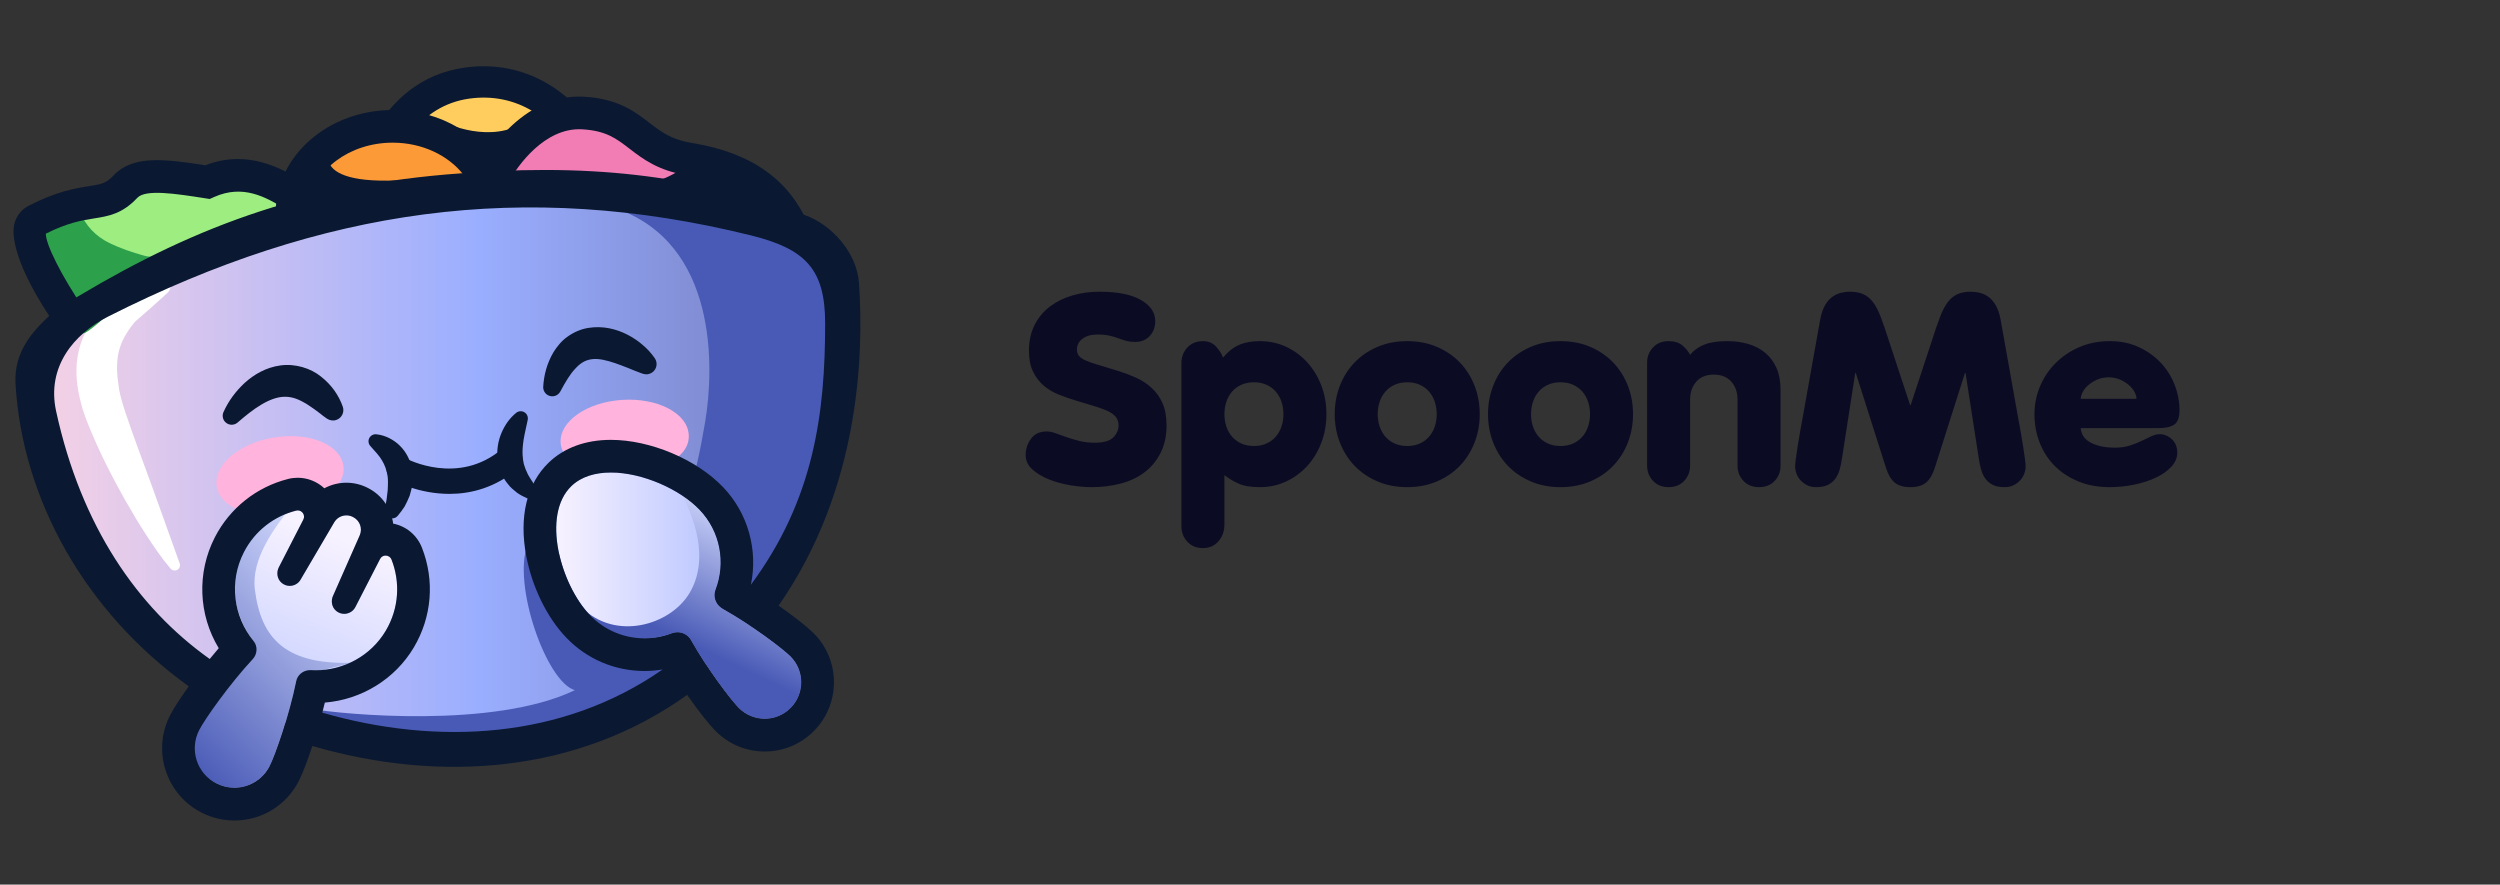 <svg width="195" height="69" viewBox="0 0 195 69" fill="none" xmlns="http://www.w3.org/2000/svg">
<rect x="0" y="0" width="195" height="69" fill="#333333" stroke="none"/>
<path fill-rule="evenodd" clip-rule="evenodd" d="M80.42 34.219C80.699 33.841 81.104 33.652 81.634 33.652C81.85 33.652 82.082 33.699 82.334 33.791C82.584 33.884 82.864 33.984 83.172 34.091C83.481 34.198 83.817 34.298 84.183 34.391C84.549 34.484 84.954 34.53 85.398 34.53C86.086 34.53 86.566 34.392 86.839 34.115C87.111 33.839 87.247 33.525 87.247 33.174C87.247 32.904 87.168 32.678 87.011 32.496C86.853 32.314 86.627 32.159 86.334 32.031C86.04 31.903 85.692 31.778 85.291 31.657C84.889 31.535 84.437 31.4 83.936 31.251C83.491 31.117 83.046 30.962 82.602 30.786C82.158 30.611 81.763 30.378 81.419 30.088C81.076 29.798 80.796 29.434 80.581 28.996C80.366 28.557 80.258 28.014 80.258 27.366C80.258 26.584 80.409 25.903 80.71 25.323C81.011 24.742 81.416 24.263 81.925 23.886C82.433 23.508 83.018 23.225 83.677 23.036C84.337 22.847 85.032 22.752 85.763 22.752C87.168 22.752 88.244 22.966 88.989 23.395C89.735 23.823 90.108 24.373 90.108 25.044C90.108 25.515 89.964 25.904 89.678 26.21C89.39 26.518 89.018 26.671 88.559 26.671C88.287 26.671 88.046 26.643 87.839 26.585C87.631 26.529 87.423 26.461 87.215 26.382C87.007 26.304 86.778 26.236 86.527 26.178C86.276 26.122 85.964 26.093 85.591 26.093C85.118 26.093 84.735 26.201 84.441 26.417C84.147 26.633 84 26.917 84 27.267C84 27.47 84.057 27.639 84.172 27.773C84.287 27.909 84.473 28.03 84.731 28.138C84.989 28.246 85.326 28.361 85.742 28.482C86.158 28.604 86.667 28.759 87.269 28.948C87.742 29.096 88.201 29.272 88.645 29.475C89.09 29.677 89.487 29.94 89.839 30.264C90.19 30.588 90.47 30.983 90.677 31.449C90.885 31.914 90.99 32.491 90.99 33.18C90.99 34.004 90.835 34.718 90.527 35.326C90.218 35.934 89.803 36.437 89.28 36.835C88.756 37.233 88.14 37.527 87.43 37.715C86.721 37.904 85.957 37.999 85.14 37.999C84.624 37.999 84.068 37.949 83.473 37.849C82.878 37.749 82.323 37.596 81.806 37.389C81.291 37.182 80.861 36.922 80.516 36.607C80.172 36.293 80 35.922 80 35.493C80 35.022 80.14 34.598 80.42 34.219ZM98.795 34.59C99.082 34.458 99.323 34.279 99.516 34.053C99.709 33.828 99.856 33.564 99.957 33.263C100.057 32.962 100.107 32.642 100.107 32.303C100.107 31.965 100.057 31.645 99.957 31.343C99.856 31.042 99.709 30.779 99.516 30.553C99.323 30.327 99.082 30.149 98.795 30.017C98.508 29.885 98.179 29.819 97.806 29.819C97.433 29.819 97.103 29.885 96.817 30.017C96.53 30.149 96.29 30.327 96.096 30.553C95.903 30.779 95.756 31.042 95.655 31.343C95.555 31.645 95.505 31.965 95.505 32.303C95.505 32.642 95.555 32.962 95.655 33.263C95.756 33.564 95.903 33.828 96.096 34.053C96.29 34.279 96.53 34.458 96.817 34.59C97.103 34.721 97.433 34.787 97.806 34.787C98.179 34.787 98.508 34.721 98.795 34.59ZM92.15 28.328C92.15 27.847 92.304 27.439 92.613 27.106C92.921 26.773 93.325 26.607 93.827 26.607C94.243 26.607 94.58 26.744 94.838 27.018C95.097 27.292 95.283 27.584 95.397 27.892C95.77 27.435 96.183 27.107 96.634 26.907C97.085 26.707 97.634 26.607 98.279 26.607C99.01 26.607 99.691 26.755 100.322 27.051C100.953 27.348 101.501 27.752 101.967 28.264C102.433 28.775 102.798 29.378 103.064 30.071C103.329 30.764 103.462 31.508 103.462 32.303C103.462 33.098 103.329 33.842 103.064 34.535C102.798 35.229 102.433 35.831 101.967 36.343C101.501 36.855 100.953 37.259 100.322 37.554C99.691 37.851 99.01 37.999 98.279 37.999C97.562 37.999 96.996 37.903 96.58 37.71C96.164 37.517 95.806 37.3 95.505 37.057V40.907C95.505 41.423 95.351 41.86 95.042 42.218C94.734 42.574 94.329 42.752 93.827 42.752C93.325 42.752 92.921 42.586 92.613 42.254C92.304 41.921 92.15 41.514 92.15 41.032V28.328ZM108.053 30.553C108.247 30.327 108.487 30.148 108.774 30.017C109.06 29.885 109.39 29.819 109.763 29.819C110.136 29.819 110.466 29.885 110.752 30.017C111.039 30.148 111.279 30.327 111.473 30.553C111.666 30.779 111.813 31.042 111.914 31.343C112.014 31.645 112.064 31.964 112.064 32.303C112.064 32.642 112.014 32.962 111.914 33.263C111.813 33.564 111.666 33.827 111.473 34.053C111.279 34.279 111.039 34.458 110.752 34.589C110.466 34.721 110.136 34.787 109.763 34.787C109.39 34.787 109.06 34.721 108.774 34.589C108.487 34.458 108.247 34.279 108.053 34.053C107.86 33.827 107.713 33.564 107.613 33.263C107.512 32.962 107.462 32.642 107.462 32.303C107.462 31.964 107.512 31.645 107.613 31.343C107.713 31.042 107.86 30.779 108.053 30.553ZM113.86 28.263C113.365 27.752 112.77 27.348 112.075 27.051C111.379 26.755 110.609 26.607 109.763 26.607C108.917 26.607 108.146 26.755 107.451 27.051C106.756 27.348 106.161 27.752 105.667 28.263C105.172 28.775 104.788 29.378 104.516 30.071C104.243 30.764 104.107 31.508 104.107 32.303C104.107 33.098 104.243 33.842 104.516 34.535C104.788 35.228 105.172 35.831 105.667 36.343C106.161 36.854 106.756 37.258 107.451 37.554C108.146 37.851 108.917 37.999 109.763 37.999C110.609 37.999 111.379 37.851 112.075 37.554C112.77 37.258 113.365 36.854 113.86 36.343C114.354 35.831 114.738 35.228 115.01 34.535C115.283 33.842 115.419 33.098 115.419 32.303C115.419 31.508 115.283 30.764 115.01 30.071C114.738 29.378 114.354 28.775 113.86 28.263ZM120.732 30.017C120.445 30.148 120.204 30.327 120.011 30.553C119.818 30.779 119.67 31.042 119.57 31.343C119.47 31.645 119.42 31.964 119.42 32.303C119.42 32.642 119.47 32.962 119.57 33.263C119.67 33.564 119.818 33.827 120.011 34.053C120.204 34.279 120.445 34.458 120.732 34.589C121.018 34.721 121.348 34.787 121.721 34.787C122.093 34.787 122.423 34.721 122.71 34.589C122.996 34.458 123.237 34.279 123.431 34.053C123.624 33.827 123.771 33.564 123.871 33.263C123.971 32.962 124.022 32.642 124.022 32.303C124.022 31.964 123.971 31.645 123.871 31.343C123.771 31.042 123.624 30.779 123.431 30.553C123.237 30.327 122.996 30.148 122.71 30.017C122.423 29.885 122.093 29.819 121.721 29.819C121.348 29.819 121.018 29.885 120.732 30.017ZM124.033 27.051C124.728 27.348 125.323 27.752 125.817 28.263C126.312 28.775 126.696 29.378 126.968 30.071C127.24 30.764 127.376 31.508 127.376 32.303C127.376 33.098 127.24 33.842 126.968 34.535C126.696 35.228 126.312 35.831 125.817 36.343C125.323 36.854 124.728 37.258 124.033 37.554C123.337 37.851 122.566 37.999 121.721 37.999C120.875 37.999 120.104 37.851 119.409 37.554C118.713 37.258 118.119 36.854 117.624 36.343C117.13 35.831 116.746 35.228 116.474 34.535C116.201 33.842 116.065 33.098 116.065 32.303C116.065 31.508 116.201 30.764 116.474 30.071C116.746 29.378 117.13 28.775 117.624 28.263C118.119 27.752 118.713 27.348 119.409 27.051C120.104 26.755 120.875 26.607 121.721 26.607C122.566 26.607 123.337 26.755 124.033 27.051ZM128.935 27.099C128.627 27.427 128.473 27.829 128.473 28.303V36.302C128.473 36.777 128.627 37.179 128.935 37.507C129.244 37.835 129.648 37.999 130.15 37.999C130.652 37.999 131.057 37.836 131.365 37.51C131.674 37.184 131.828 36.785 131.828 36.314V31.175C131.828 30.607 131.989 30.138 132.312 29.771C132.634 29.404 133.089 29.22 133.677 29.22C134.265 29.22 134.72 29.404 135.043 29.771C135.365 30.138 135.527 30.607 135.527 31.175V36.314C135.527 36.785 135.681 37.184 135.989 37.51C136.297 37.836 136.702 37.999 137.204 37.999C137.706 37.999 138.111 37.838 138.42 37.516C138.728 37.194 138.882 36.8 138.882 36.334V30.391C138.882 29.733 138.774 29.163 138.559 28.684C138.344 28.204 138.046 27.81 137.667 27.502C137.287 27.193 136.846 26.967 136.344 26.823C135.842 26.68 135.297 26.607 134.71 26.607C133.979 26.607 133.383 26.699 132.924 26.884C132.465 27.068 132.1 27.333 131.828 27.678C131.713 27.435 131.52 27.196 131.247 26.96C130.975 26.724 130.609 26.607 130.15 26.607C129.648 26.607 129.244 26.771 128.935 27.099ZM141.978 24.9C142.063 24.451 142.189 24.086 142.354 23.805C142.519 23.524 142.709 23.307 142.924 23.152C143.139 22.998 143.365 22.893 143.601 22.837C143.838 22.78 144.064 22.752 144.279 22.752C144.709 22.752 145.067 22.819 145.354 22.953C145.641 23.086 145.892 23.297 146.107 23.584C146.322 23.872 146.519 24.251 146.698 24.722C146.877 25.192 147.074 25.764 147.289 26.438L148.988 31.597H149.031L150.73 26.438C150.945 25.764 151.142 25.192 151.322 24.722C151.501 24.251 151.698 23.872 151.913 23.584C152.128 23.297 152.378 23.086 152.666 22.953C152.953 22.819 153.311 22.752 153.741 22.752C153.956 22.752 154.182 22.78 154.418 22.837C154.655 22.893 154.881 22.998 155.096 23.152C155.311 23.307 155.501 23.524 155.666 23.805C155.83 24.086 155.956 24.451 156.042 24.9L157.419 32.608C157.49 33.001 157.561 33.394 157.633 33.787C157.705 34.18 157.766 34.548 157.816 34.892C157.866 35.236 157.909 35.538 157.945 35.798C157.981 36.058 157.999 36.251 157.999 36.378C157.999 36.56 157.963 36.75 157.891 36.946C157.819 37.143 157.712 37.318 157.569 37.472C157.425 37.627 157.253 37.753 157.053 37.852C156.852 37.95 156.623 37.999 156.365 37.999C155.977 37.999 155.662 37.936 155.418 37.809C155.175 37.683 154.981 37.515 154.838 37.304C154.694 37.093 154.587 36.855 154.515 36.588C154.443 36.321 154.386 36.041 154.343 35.746L153.311 29.091H153.268L150.924 36.461C150.752 37.009 150.522 37.402 150.235 37.641C149.949 37.88 149.54 37.999 149.009 37.999C148.479 37.999 148.07 37.88 147.784 37.641C147.497 37.402 147.268 37.009 147.096 36.461L144.752 29.091H144.709L143.676 35.746C143.634 36.041 143.576 36.321 143.504 36.588C143.433 36.855 143.325 37.093 143.182 37.304C143.038 37.515 142.845 37.683 142.601 37.809C142.357 37.936 142.042 37.999 141.655 37.999C141.397 37.999 141.168 37.95 140.967 37.852C140.766 37.753 140.594 37.627 140.451 37.472C140.307 37.318 140.2 37.143 140.128 36.946C140.056 36.75 140.02 36.56 140.02 36.378C140.02 36.251 140.038 36.058 140.074 35.798C140.11 35.538 140.153 35.236 140.203 34.892C140.253 34.548 140.314 34.18 140.386 33.787C140.457 33.394 140.529 33.001 140.601 32.608L141.978 24.9ZM166.495 30.58C166.595 30.775 166.645 30.95 166.645 31.104H162.301C162.301 30.95 162.351 30.775 162.452 30.58C162.552 30.384 162.699 30.204 162.892 30.038C163.086 29.872 163.315 29.729 163.581 29.611C163.846 29.493 164.143 29.433 164.473 29.433C164.802 29.433 165.1 29.493 165.365 29.611C165.631 29.729 165.86 29.872 166.053 30.038C166.247 30.204 166.394 30.384 166.495 30.58ZM162.42 33.875C162.341 33.695 162.301 33.535 162.301 33.395H168.366C168.91 33.395 169.319 33.303 169.591 33.12C169.864 32.936 170 32.566 170 32.009C170 31.316 169.871 30.643 169.612 29.991C169.354 29.338 168.989 28.764 168.516 28.268C168.043 27.773 167.473 27.371 166.806 27.065C166.14 26.76 165.391 26.607 164.559 26.607C163.699 26.607 162.91 26.762 162.194 27.071C161.476 27.381 160.857 27.798 160.333 28.324C159.81 28.849 159.405 29.455 159.118 30.142C158.831 30.828 158.688 31.549 158.688 32.303C158.688 33.098 158.824 33.842 159.097 34.535C159.369 35.228 159.76 35.831 160.269 36.343C160.778 36.854 161.394 37.258 162.118 37.554C162.842 37.851 163.656 37.999 164.559 37.999C165.19 37.999 165.821 37.935 166.451 37.806C167.082 37.678 167.648 37.495 168.15 37.26C168.652 37.025 169.057 36.739 169.365 36.403C169.673 36.068 169.828 35.701 169.828 35.301C169.828 34.873 169.688 34.526 169.408 34.262C169.129 33.998 168.802 33.866 168.43 33.866C168.243 33.866 168.035 33.919 167.806 34.027C167.577 34.134 167.323 34.255 167.043 34.391C166.763 34.526 166.455 34.648 166.118 34.754C165.781 34.861 165.405 34.915 164.989 34.915C164.458 34.915 164.018 34.863 163.666 34.758C163.315 34.654 163.039 34.525 162.838 34.374C162.638 34.223 162.498 34.056 162.42 33.875Z" fill="#0B0C23"/>
<path d="M12.29 20.995C10.051 22.098 6.486 24.439 4.904 25.744C3.518 26.887 2.016 27.658 2.267 29.438C2.391 30.316 3.59 33.671 3.849 34.714C8.713 54.331 21.71 57.135 31.423 58.196C37.505 58.861 44.394 58.139 49.805 55.283C63.99 46.85 66.641 30.462 66.1 22.578C65.968 20.652 63.17 19.005 61.352 18.357C53.306 15.49 46.523 14.136 39.722 14.136C27.683 14.136 20.285 17.058 12.29 20.995Z" fill="url(#paint0_linear_154_37073)"/>
<path d="M55.002 32.903C54.235 37.44 53.506 40.02 51.078 43.946C51.807 44.95 52.531 45.959 53.246 46.974C54.193 48.317 55.123 49.672 56.045 51.033C67.565 40.956 66.239 26.883 65.77 20.046C65.638 18.12 62.679 18.366 60.824 17.829C57.917 16.988 56.47 14.593 53.439 14.136C54.438 15.576 47.554 14.55 48.007 16.246C56.003 18.981 55.709 28.713 55.002 32.903Z" fill="#495AB6"/>
<path d="M23.099 39.828C21.4 40.257 19.888 41.388 19.025 43.07C17.835 45.386 18.212 48.094 19.768 49.984C20.113 50.404 20.083 51.014 19.713 51.412C17.894 53.372 15.986 56.069 15.534 56.949C14.755 58.468 15.354 60.331 16.871 61.11C18.39 61.89 20.252 61.292 21.032 59.773C21.484 58.893 22.566 55.768 23.099 53.146C23.209 52.602 23.706 52.238 24.261 52.271C26.563 52.405 28.857 51.27 30.086 49.202C31.134 47.438 31.225 45.399 30.541 43.653C30.385 43.256 29.84 43.218 29.646 43.598L27.718 47.351C27.442 47.889 26.727 48.062 26.23 47.659C25.868 47.366 25.784 46.844 25.996 46.431L28.058 41.76C28.293 41.228 28.073 40.605 27.555 40.339L27.543 40.332L27.518 40.319C26.999 40.054 26.364 40.239 26.069 40.741L23.471 45.168C23.195 45.706 22.479 45.879 21.983 45.476C21.62 45.183 21.536 44.662 21.749 44.247L23.66 40.525C23.834 40.187 23.576 39.811 23.225 39.811C23.184 39.811 23.142 39.818 23.099 39.828Z" fill="url(#paint1_linear_154_37073)"/>
<path d="M59.48 47.458C59.461 47.481 59.448 47.499 59.43 47.522C59.307 47.672 59.19 47.817 59.063 47.962C58.936 48.116 58.808 48.266 58.677 48.416C58.45 48.674 58.214 48.933 57.974 49.187C57.879 49.291 57.783 49.391 57.684 49.491C57.171 50.017 56.627 50.529 56.051 51.033C55.892 51.174 55.729 51.309 55.566 51.45C55.235 51.727 54.895 51.999 54.541 52.267C54.386 52.385 54.232 52.503 54.074 52.621C53.633 52.943 53.171 53.265 52.695 53.578C52.568 53.664 52.436 53.745 52.305 53.832C52.11 53.959 51.91 54.081 51.706 54.204C51.098 54.576 49.192 55.47 48.535 55.819C42.836 58.829 24.267 56.875 24.267 56.875V55.292C26.651 55.714 38.511 56.875 44.842 53.832C42.617 53.215 39.957 45.573 41.146 42.507C41.468 41.676 50.522 46.792 50.871 45.934C52.413 46.111 53.951 46.338 55.475 46.615C56.822 46.855 58.155 47.136 59.48 47.458Z" fill="#495AB6"/>
<path d="M18.872 42.415C17.682 44.731 18.212 48.093 19.768 49.984C20.113 50.403 19.294 50.62 18.992 51.071C17.383 53.464 14.973 56.199 14.771 56.874C14.329 58.356 15.354 60.331 16.871 61.11C18.39 61.89 20.252 61.291 21.032 59.773C21.484 58.893 22.566 55.768 23.099 53.146C23.2 52.645 27.301 51.708 27.801 51.679C22.321 51.96 20.354 49.833 19.881 45.986C19.587 43.589 21.363 41.229 22.777 39.424C22.035 39.98 19.324 41.535 18.872 42.415Z" fill="url(#paint2_linear_154_37073)"/>
<path d="M44.572 37.911C42.21 40.179 43.736 45.604 46.003 47.968C47.702 49.739 50.234 50.223 52.391 49.401C52.965 49.183 53.614 49.408 53.907 49.947C53.919 49.968 53.929 49.986 53.938 50.001C55.15 52.154 56.987 54.591 57.634 55.237C58.75 56.35 60.558 56.347 61.671 55.23C62.784 54.114 62.781 52.306 61.665 51.193C61.017 50.547 58.572 48.717 56.415 47.51C56.372 47.486 56.313 47.448 56.243 47.398C55.797 47.082 55.619 46.5 55.815 45.991C56.613 43.912 56.203 41.469 54.559 39.755C53.035 38.167 50.115 36.856 47.647 36.856C46.443 36.856 45.347 37.168 44.572 37.911Z" fill="url(#paint3_linear_154_37073)"/>
<path d="M53.567 39.333C54.997 42.559 54.676 44.795 53.76 46.298C52.251 48.774 48.007 50.015 45.369 47.377C47.479 50.543 51.061 49.909 52.392 49.401C52.965 49.183 53.614 49.408 53.908 49.947C53.919 49.969 53.929 49.986 53.938 50.002C55.151 52.154 56.987 54.592 57.634 55.237C58.751 56.35 60.558 56.347 61.671 55.231C62.784 54.114 62.781 52.306 61.665 51.193C61.017 50.547 58.572 48.717 56.415 47.511C56.372 47.486 56.313 47.448 56.243 47.398C55.798 47.083 55.619 46.5 55.815 45.991C56.613 43.912 56.203 41.469 54.56 39.755C54.19 39.371 53.732 39.005 53.225 38.667C53.349 38.882 53.465 39.102 53.567 39.333Z" fill="url(#paint4_linear_154_37073)"/>
<path d="M25.455 32.62C25.284 32.505 25.129 32.385 24.98 32.262C24.825 32.151 24.674 32.038 24.532 31.926C24.231 31.727 23.957 31.517 23.681 31.377C23.13 31.067 22.657 30.928 22.129 30.95C21.601 30.968 20.988 31.196 20.381 31.563C19.774 31.917 19.153 32.425 18.591 32.907L18.529 32.962C18.235 33.214 17.792 33.18 17.539 32.886C17.356 32.672 17.324 32.38 17.432 32.14C17.833 31.258 18.37 30.536 19.084 29.866C19.796 29.223 20.729 28.658 21.872 28.504C23.01 28.343 24.239 28.718 25.044 29.379C25.871 30.029 26.428 30.843 26.736 31.718C26.885 32.141 26.663 32.605 26.24 32.753C25.992 32.841 25.729 32.8 25.524 32.666L25.455 32.62Z" fill="#0A1931"/>
<path d="M50.037 29.117C49.697 29.001 49.325 28.838 48.987 28.702C48.638 28.569 48.305 28.434 47.98 28.325C47.331 28.106 46.726 27.961 46.242 28.01C45.767 28.052 45.338 28.246 44.904 28.72C44.464 29.172 44.086 29.823 43.714 30.52L43.704 30.538C43.52 30.883 43.09 31.014 42.745 30.829C42.492 30.694 42.355 30.428 42.371 30.16C42.425 29.268 42.65 28.352 43.177 27.462C43.45 27.031 43.794 26.587 44.274 26.255C44.743 25.919 45.309 25.668 45.883 25.578C47.043 25.388 48.101 25.673 48.953 26.11C49.382 26.333 49.775 26.595 50.124 26.901C50.482 27.205 50.783 27.523 51.072 27.94C51.324 28.305 51.233 28.804 50.868 29.056C50.653 29.205 50.39 29.234 50.159 29.158L50.037 29.117Z" fill="#0A1931"/>
<path d="M29.348 33.874C29.733 33.913 30.022 34.014 30.338 34.16C30.637 34.315 30.933 34.505 31.181 34.759C31.693 35.252 32.038 35.95 32.15 36.657C32.27 37.371 32.147 38.049 31.956 38.661C31.842 38.958 31.701 39.24 31.558 39.512C31.386 39.767 31.213 40.017 31.013 40.244C30.808 40.477 30.453 40.5 30.22 40.295C30.083 40.175 30.018 40.003 30.03 39.835L30.035 39.759C30.055 39.483 30.102 39.228 30.151 38.979L30.239 38.255C30.263 37.793 30.285 37.362 30.209 36.985C30.133 36.608 30.008 36.274 29.806 35.929C29.615 35.589 29.287 35.234 28.989 34.905L28.884 34.788C28.681 34.563 28.699 34.216 28.924 34.013C29.044 33.904 29.2 33.859 29.348 33.874Z" fill="#0A1931"/>
<path d="M41.142 32.846C41.043 33.332 40.914 33.842 40.842 34.297C40.77 34.759 40.738 35.19 40.768 35.594C40.774 35.8 40.828 35.989 40.858 36.19C40.933 36.376 40.967 36.582 41.075 36.771C41.229 37.177 41.525 37.549 41.812 38.005L41.865 38.089C42.028 38.348 41.95 38.689 41.691 38.852C41.531 38.953 41.335 38.96 41.173 38.89C40.885 38.762 40.59 38.625 40.324 38.43C40.069 38.221 39.797 38.015 39.594 37.727C39.363 37.465 39.208 37.14 39.053 36.817C38.937 36.478 38.831 36.13 38.807 35.774C38.737 35.065 38.86 34.367 39.117 33.764C39.382 33.153 39.729 32.638 40.261 32.201C40.5 32.006 40.852 32.04 41.047 32.279C41.158 32.414 41.195 32.584 41.163 32.742L41.142 32.846Z" fill="#0A1931"/>
<path d="M35.057 38.523C32.643 38.523 30.792 37.536 30.665 37.467C30.187 37.205 30.011 36.606 30.272 36.127C30.534 35.65 31.131 35.475 31.609 35.733C31.782 35.827 35.739 37.899 39.13 35.041C39.546 34.691 40.169 34.743 40.52 35.16C40.872 35.577 40.818 36.2 40.401 36.551C38.603 38.066 36.699 38.523 35.057 38.523Z" fill="#0A1931"/>
<path d="M26.784 36.303C27.059 37.957 24.885 39.536 22.157 39.99C19.429 40.444 17.181 39.6 16.906 37.945C16.631 36.291 18.619 34.582 21.347 34.129C24.075 33.675 26.509 34.648 26.784 36.303Z" fill="#FFB3DD"/>
<path d="M53.722 33.902C53.83 35.576 51.822 36.648 49.062 36.824C46.303 37.001 43.836 36.214 43.729 34.541C43.623 32.867 45.773 31.367 48.532 31.191C51.292 31.015 53.615 32.228 53.722 33.902Z" fill="#FFB3DD"/>
<path d="M13.082 22.825C12.305 23.551 11.508 24.247 10.709 24.94C10.48 25.105 10.386 25.299 10.233 25.471C10.113 25.662 9.965 25.828 9.866 26.016C9.636 26.372 9.474 26.731 9.359 27.088C9.132 27.799 9.085 28.546 9.166 29.421C9.187 29.64 9.218 29.861 9.25 30.09C9.282 30.311 9.318 30.573 9.37 30.76C9.397 30.864 9.414 30.959 9.446 31.07L9.545 31.414C9.606 31.641 9.689 31.882 9.765 32.12C10.404 34.039 11.157 36.013 11.875 37.982L14.004 43.915L14.015 43.945C14.093 44.162 13.98 44.4 13.765 44.477C13.597 44.538 13.417 44.483 13.307 44.356C12.581 43.504 11.984 42.621 11.4 41.718C10.806 40.822 10.278 39.894 9.738 38.969C8.691 37.098 7.725 35.205 6.9 33.159C6.799 32.899 6.695 32.647 6.601 32.367L6.459 31.957C6.414 31.815 6.373 31.653 6.331 31.501C6.24 31.179 6.189 30.919 6.128 30.619C6.069 30.329 6.035 30.025 6 29.719C5.873 28.498 6.039 27.066 6.714 25.856C7.359 24.63 8.479 23.805 9.491 23.288C10.4 22.737 11.312 22.19 12.244 21.673C12.967 21.272 13.681 22.267 13.082 22.825Z" fill="white"/>
<path d="M14.694 13.419L14.874 16.019Z" fill="#9DED81"/>
<path d="M7.448 16.43L12.828 16.891Z" fill="#9DED81"/>
<path d="M5.234 25.928C6.745 24.668 8.407 23.602 10.162 22.711C13.814 20.858 17.782 19.538 21.744 18.537C24.55 17.828 27.718 16.49 30.598 16.247C28.718 12.927 29.105 17.524 23.192 14.895C21.781 14.267 18.956 11.712 15.193 13.395C11.714 12.854 9.73 13.982 8.597 15.191C6.747 17.169 7.168 15.036 2.794 17.302C0.467 18.506 4.697 26.018 4.697 26.018C4.697 26.018 4.889 25.986 5.234 25.928Z" fill="#9DED81"/>
<path d="M6.62 25.975C7.62 25.406 8.638 24.176 9.652 23.633C12.521 22.098 15.233 20.72 18.281 19.585C18.231 19.54 18.179 19.496 18.123 19.458C17.806 19.247 14.465 20.011 14.099 19.94C13.064 19.738 12.253 20.224 11.235 19.94C10.311 19.682 9.394 19.377 8.531 18.955C7.477 18.44 6.633 17.581 6.23 16.464C6.229 16.458 6.228 16.453 6.226 16.448C5.783 17.952 5.712 15.914 2.404 17.627C0.227 18.755 6.358 26.018 6.358 26.018C6.358 26.018 6.453 26.003 6.62 25.975Z" fill="#2DA04B"/>
<path d="M33.263 14.297C34.763 14.244 36.264 14.293 37.765 14.322C39.444 14.354 41.121 14.422 42.797 14.526C44.005 14.602 45.212 14.699 46.418 14.807C46.724 14.067 46.753 13.235 46.298 12.32C44.349 8.392 40.839 5.875 36.454 6.478C30.165 7.343 28.879 14.491 28.879 14.491L29.566 14.72C30.778 14.453 32.025 14.341 33.263 14.297Z" fill="#FFCD5D"/>
<path d="M31.615 14.114L30.356 13.694C30.941 11.886 32.606 8.242 36.621 7.69C40.2 7.199 43.327 9.084 45.203 12.864C45.461 13.384 45.491 13.849 45.297 14.328C45.281 14.368 45.258 14.408 45.238 14.449C46.06 14.574 46.879 14.716 47.694 14.871C48 13.856 47.9 12.794 47.395 11.776C45.056 7.065 40.904 4.63 36.287 5.266C29.2 6.24 27.734 13.947 27.675 14.274L27.538 15.035C28.87 14.618 30.233 14.317 31.615 14.114Z" fill="#0A1931"/>
<path d="M39.246 15.447C40.251 15.392 41.265 15.398 42.27 15.436C46.29 15.587 50.277 16.238 54.209 17.053C56.815 17.593 59.403 18.21 61.987 18.846C62.064 18.682 62.074 18.506 62 18.317C60.634 14.812 57.811 13.065 53.759 12.408C49.708 11.751 49.769 9.069 45.5 8.815C41.233 8.562 38.649 13.437 38.649 13.437L38.338 15.527C38.64 15.491 38.943 15.463 39.246 15.447Z" fill="#F27DB5"/>
<path d="M57.195 16.602C58.856 17.154 60.484 17.801 62.117 18.43C62.203 18.463 62.288 18.497 62.373 18.53C62.368 18.461 62.356 18.39 62.328 18.317C60.962 14.812 58.138 13.065 54.087 12.408C53.972 12.389 52.718 14.277 48.613 14.677C51.534 14.981 54.411 15.677 57.195 16.602Z" fill="#0A1931"/>
<path d="M39.873 13.86C40.341 13.076 42.424 9.911 45.425 10.087C47.279 10.197 48.081 10.813 49.095 11.593C50.137 12.394 51.318 13.302 53.556 13.665C57.056 14.232 59.28 15.639 60.492 18.062C61.438 18.275 62.377 18.516 63.312 18.771C63.344 18.467 63.304 18.155 63.186 17.854C61.728 14.113 58.711 11.92 53.963 11.15C52.36 10.891 51.566 10.28 50.647 9.574C49.506 8.696 48.211 7.701 45.576 7.544C40.555 7.245 37.645 12.612 37.524 12.841L37.422 13.033L37.081 15.32C37.948 15.212 38.818 15.134 39.691 15.086L39.873 13.86Z" fill="#0A1931"/>
<path d="M26.241 16.112C29.197 15.375 32.215 14.882 35.262 14.741C36.237 14.696 37.21 14.717 38.181 14.766C37.255 11.934 34.228 9.854 30.628 9.854C26.292 9.854 22.777 12.868 22.777 16.585C22.777 16.693 22.79 16.799 22.796 16.907C23.953 16.686 25.098 16.397 26.241 16.112Z" fill="#FC9A38"/>
<path d="M24.096 15.965C24.469 13.247 27.255 11.128 30.629 11.128C32.94 11.128 34.972 12.124 36.146 13.623C37.123 13.557 38.1 13.538 39.077 13.572C37.716 10.648 34.444 8.58 30.629 8.58C25.615 8.58 21.535 12.146 21.506 16.539C22.373 16.361 23.236 16.168 24.096 15.965Z" fill="#0A1931"/>
<path d="M6.487 24C4.831 21.563 3.569 19.09 3.574 18.226C5.297 17.361 6.418 17.183 7.325 17.039C8.461 16.859 9.533 16.689 10.713 15.429C11.356 14.742 13.709 15.108 15.986 15.463L16.358 15.521L16.701 15.367C18.968 14.353 20.732 15.392 22.15 16.227C22.181 16.245 22.206 16.259 22.235 16.276C23.407 15.843 24.585 15.428 25.771 15.037C25.328 14.909 24.806 14.72 24.185 14.443C24.006 14.364 23.732 14.203 23.443 14.032C21.988 13.175 19.323 11.606 16.022 12.89C12.86 12.401 10.361 12.078 8.853 13.688C8.271 14.31 7.905 14.368 6.927 14.523C5.865 14.691 4.411 14.922 2.217 16.058C1.65 16.352 1.255 16.871 1.106 17.519C0.967 18.122 0.844 20.424 4.581 25.734C5.174 25.111 5.813 24.535 6.487 24Z" fill="#0A1931"/>
<path d="M25.714 11.708C25.714 11.708 23.733 15.414 35.552 13.584L23.378 16.837C23.378 16.837 22.186 14.346 25.714 11.708Z" fill="#0A1931"/>
<path d="M34.665 9.549C34.665 9.549 38.346 11.358 41.079 9.402L37.988 12.831L34.665 9.549Z" fill="#0A1931"/>
<path d="M61.671 55.231C61.113 55.79 60.382 56.07 59.649 56.07C58.92 56.07 58.191 55.792 57.634 55.237C56.987 54.592 55.151 52.154 53.937 50.001C53.929 49.986 53.919 49.968 53.908 49.947C53.689 49.546 53.274 49.319 52.839 49.319C52.69 49.319 52.538 49.346 52.392 49.401C51.711 49.661 50.994 49.79 50.277 49.79C48.72 49.79 47.166 49.181 46.003 47.968C43.735 45.605 42.209 40.179 44.572 37.911C45.347 37.168 46.443 36.856 47.647 36.856C50.115 36.856 53.035 38.167 54.559 39.756C56.203 41.469 56.613 43.912 55.815 45.991C55.619 46.5 55.798 47.083 56.243 47.398C56.313 47.448 56.372 47.486 56.415 47.51C58.572 48.717 61.017 50.547 61.664 51.193C62.781 52.306 62.784 54.114 61.671 55.231ZM25.138 55.589C25.207 55.327 25.275 55.064 25.338 54.801C28.198 54.572 30.811 52.969 32.276 50.504C33.687 48.128 33.919 45.293 32.913 42.724C32.526 41.734 31.677 41.039 30.667 40.842C30.515 39.694 29.82 38.639 28.722 38.074L28.677 38.051C28.165 37.79 27.592 37.651 27.018 37.651C26.41 37.651 25.82 37.806 25.297 38.086C24.74 37.567 23.998 37.265 23.225 37.265C22.973 37.265 22.721 37.296 22.475 37.358C20.006 37.982 17.923 39.64 16.76 41.906C15.337 44.676 15.48 47.95 17.062 50.559C16.826 50.833 16.591 51.116 16.358 51.401C10.715 47.388 6.331 41.045 4.377 32.075C3.623 28.616 5.758 26.044 8.441 24.689C25.138 16.25 40.849 13.982 58.558 18.357C62.83 19.412 64.361 20.995 64.361 25.216C64.361 32.197 63.504 38.955 58.571 45.606C59.135 42.897 58.346 40.023 56.397 37.992C54.316 35.823 50.718 34.309 47.647 34.309C45.685 34.309 44.011 34.919 42.809 36.074C41.089 37.723 40.465 40.319 41.049 43.382C41.512 45.807 42.677 48.181 44.165 49.732C45.777 51.412 47.948 52.337 50.277 52.337C50.75 52.337 51.218 52.297 51.68 52.22C43.874 57.665 34.121 58.175 25.138 55.589ZM24.261 52.271C24.238 52.27 24.215 52.269 24.192 52.269C23.665 52.269 23.205 52.624 23.099 53.146C22.566 55.769 21.484 58.893 21.032 59.773C20.484 60.84 19.403 61.453 18.281 61.453C17.806 61.453 17.324 61.342 16.872 61.11C15.354 60.331 14.755 58.468 15.535 56.949C15.987 56.069 17.894 53.373 19.713 51.412C20.083 51.014 20.113 50.403 19.768 49.984C18.212 48.093 17.836 45.386 19.025 43.07C19.889 41.387 21.401 40.257 23.099 39.828C23.142 39.817 23.185 39.812 23.225 39.812C23.576 39.812 23.834 40.188 23.66 40.526L21.749 44.248C21.536 44.663 21.62 45.184 21.983 45.477C22.169 45.628 22.387 45.699 22.6 45.699C22.955 45.699 23.298 45.505 23.471 45.168L26.069 40.742C26.273 40.394 26.64 40.199 27.018 40.199C27.187 40.199 27.358 40.238 27.518 40.32L27.543 40.332L27.556 40.339C28.073 40.605 28.293 41.228 28.058 41.76L25.997 46.43C25.784 46.845 25.868 47.366 26.23 47.659C26.417 47.81 26.634 47.88 26.848 47.88C27.203 47.88 27.546 47.687 27.718 47.351L29.646 43.598C29.737 43.42 29.907 43.333 30.076 43.333C30.267 43.333 30.459 43.443 30.541 43.653C31.225 45.399 31.134 47.437 30.086 49.203C28.923 51.16 26.804 52.282 24.628 52.282C24.506 52.282 24.383 52.278 24.261 52.271ZM60.732 47.237C67.126 38.051 67.375 27.533 66.999 22.05C66.841 19.754 64.912 17.535 62.779 16.774C53.903 13.608 45.869 12.661 34.818 13.608C22.51 14.664 13.716 18.357 4.377 24.161C2.657 25.657 1.056 27.331 1.211 29.965C1.739 38.935 6.627 47.717 14.723 53.535C14.065 54.449 13.537 55.263 13.269 55.786C12.581 57.125 12.456 58.652 12.917 60.086C13.378 61.52 14.369 62.688 15.708 63.376C16.502 63.784 17.392 64 18.281 64C20.405 64 22.328 62.826 23.298 60.937C23.564 60.419 23.959 59.411 24.364 58.189C34.306 61.079 45.034 60.333 53.598 54.204C54.463 55.441 55.315 56.521 55.836 57.041C56.855 58.057 58.21 58.617 59.649 58.617C61.095 58.617 62.454 58.053 63.474 57.029C65.578 54.92 65.572 51.492 63.463 49.389C62.958 48.885 61.925 48.072 60.732 47.237Z" fill="#0A1931"/>
<defs>
<linearGradient id="paint0_linear_154_37073" x1="1.893" y1="34.885" x2="66.019" y2="34.885" gradientUnits="userSpaceOnUse">
<stop stop-color="#F9D3E4"/>
<stop offset="0.552" stop-color="#9AAEFF"/>
<stop offset="1" stop-color="#727ABB"/>
</linearGradient>
<linearGradient id="paint1_linear_154_37073" x1="26.236" y1="41.847" x2="16.644" y2="66.75" gradientUnits="userSpaceOnUse">
<stop stop-color="#F7F2FF"/>
<stop offset="1" stop-color="#9AAEFF"/>
</linearGradient>
<linearGradient id="paint2_linear_154_37073" x1="25.51" y1="41.173" x2="10.774" y2="56.001" gradientUnits="userSpaceOnUse">
<stop stop-color="#D6DDFF"/>
<stop offset="1" stop-color="#495AB6"/>
</linearGradient>
<linearGradient id="paint3_linear_154_37073" x1="43.385" y1="46.463" x2="62.504" y2="46.463" gradientUnits="userSpaceOnUse">
<stop stop-color="#F7F2FF"/>
<stop offset="1" stop-color="#9AAEFF"/>
</linearGradient>
<linearGradient id="paint4_linear_154_37073" x1="59.517" y1="40.048" x2="54.492" y2="50.542" gradientUnits="userSpaceOnUse">
<stop stop-color="#D6DDFF"/>
<stop offset="1" stop-color="#495AB6"/>
</linearGradient>
</defs>
</svg>
